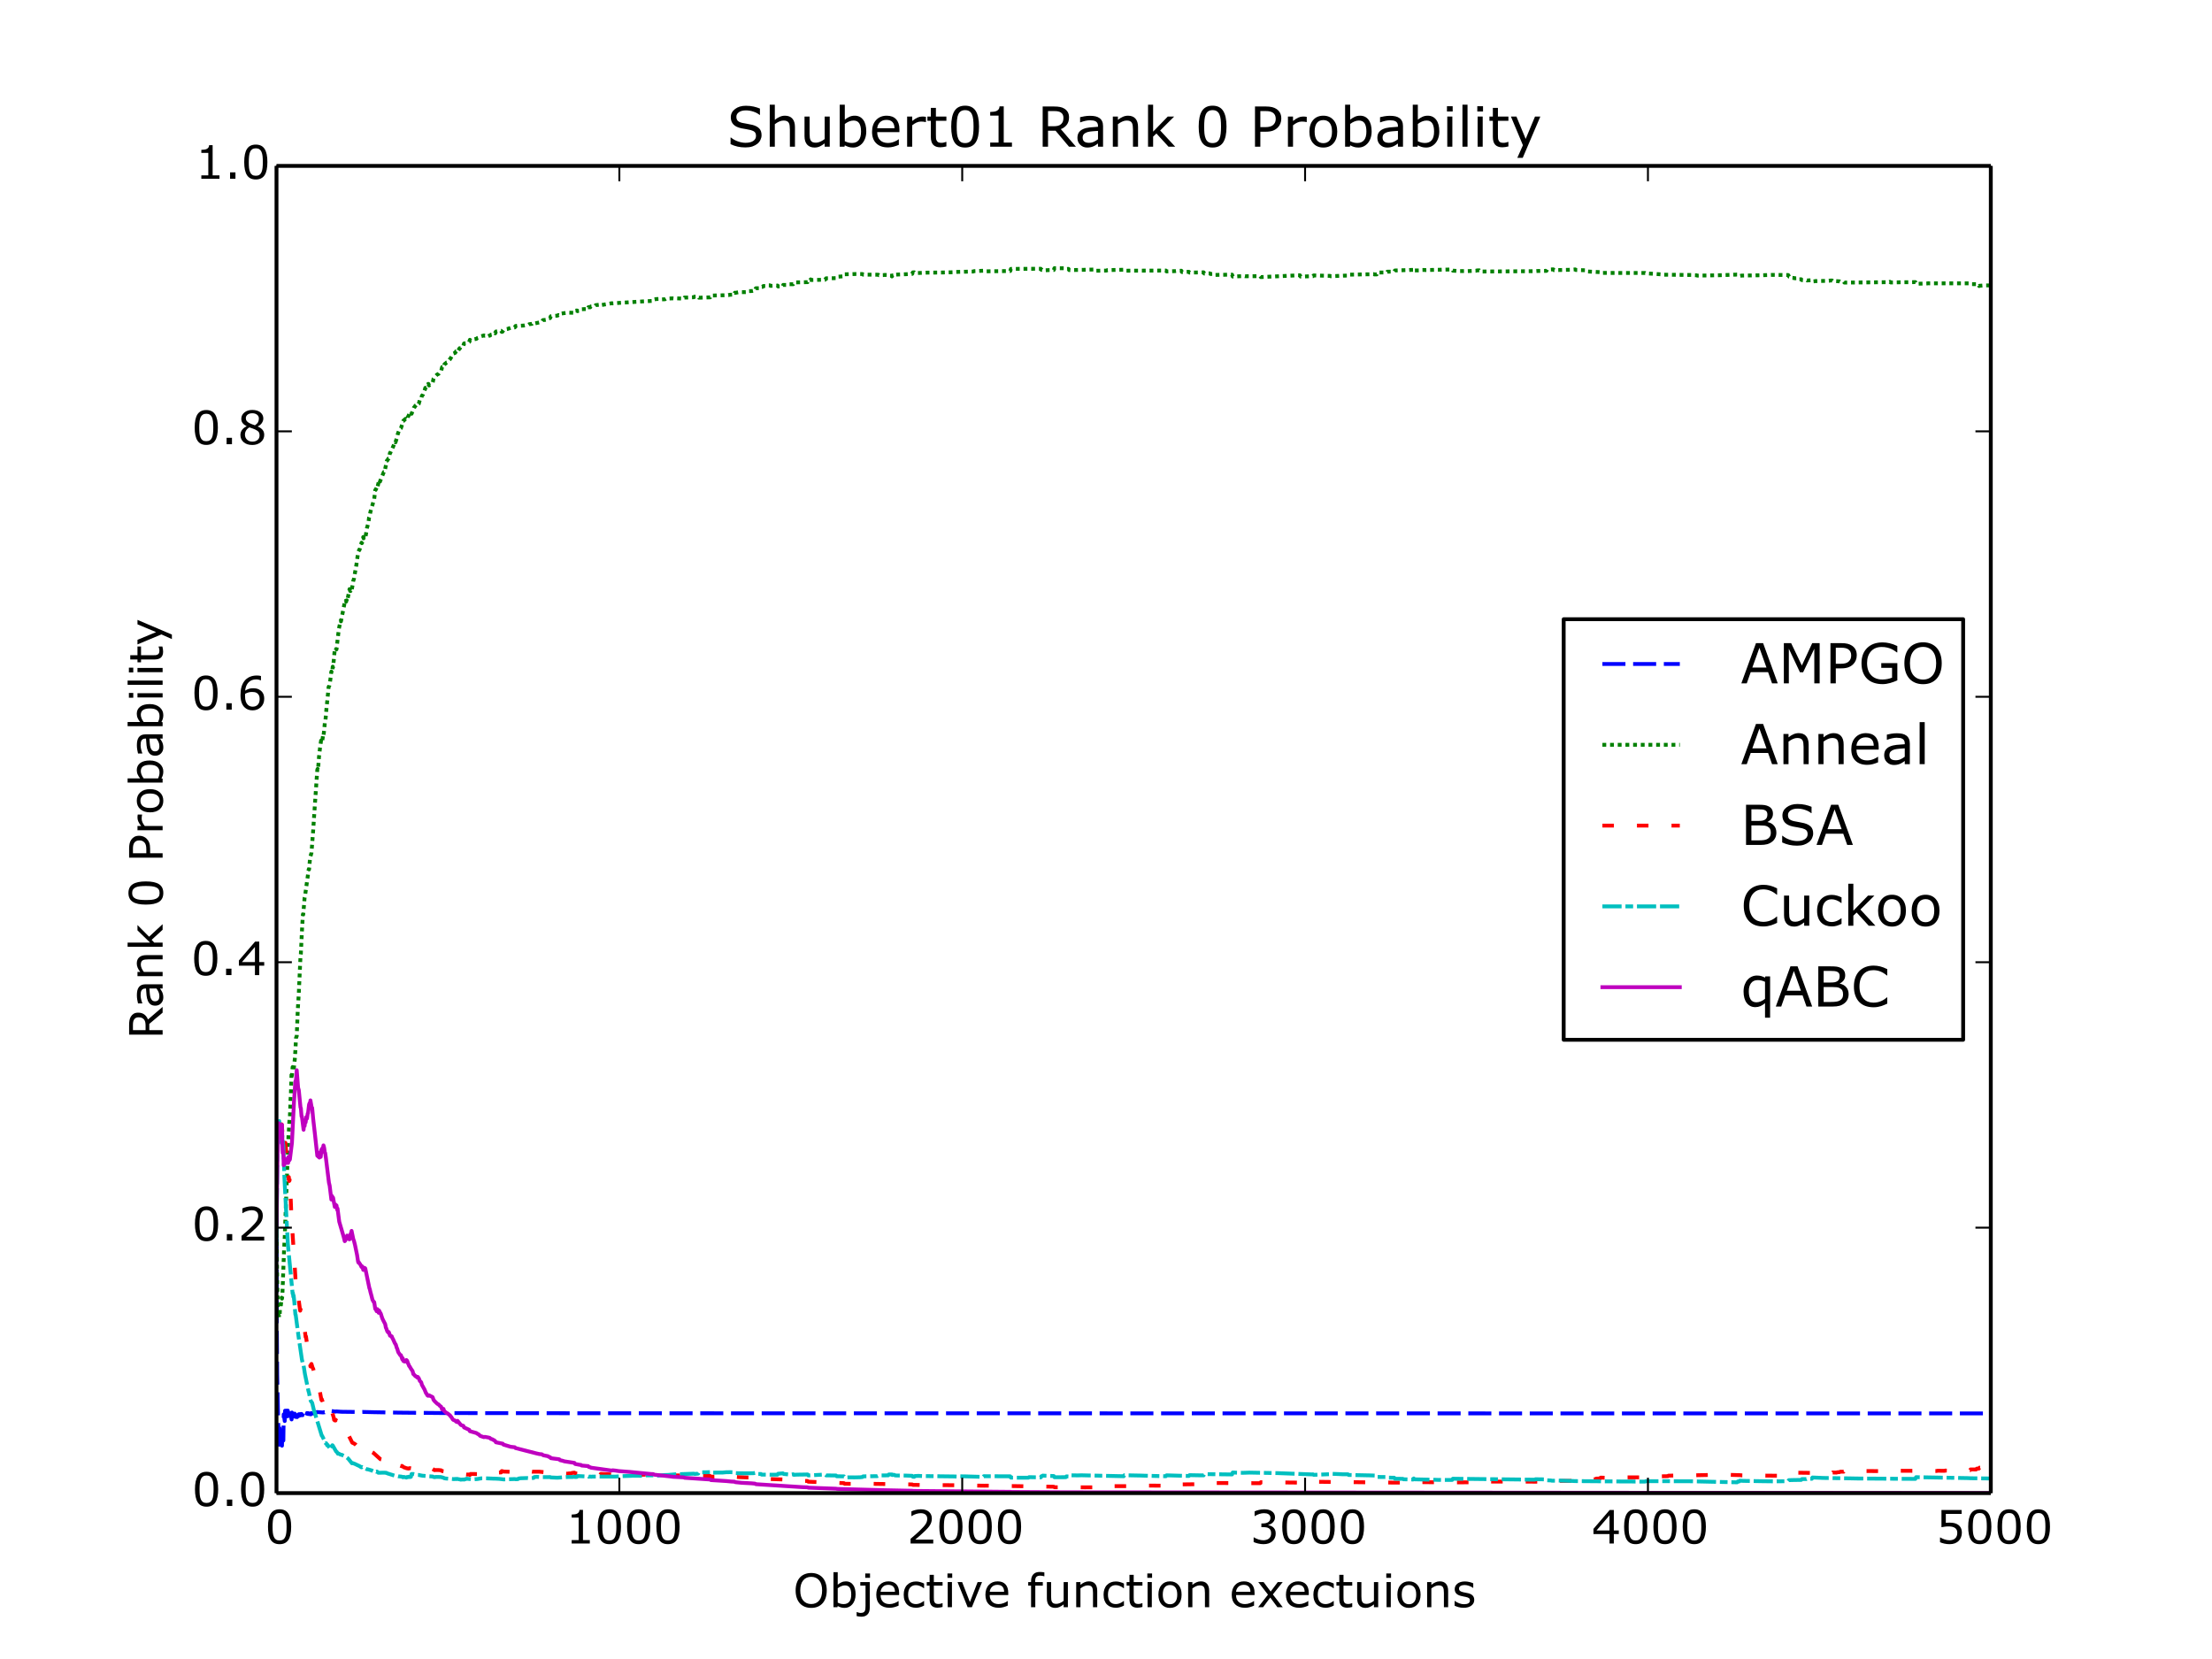 <?xml version="1.0" encoding="utf-8" standalone="no"?>
<!DOCTYPE svg PUBLIC "-//W3C//DTD SVG 1.1//EN"
  "http://www.w3.org/Graphics/SVG/1.1/DTD/svg11.dtd">
<!-- Created with matplotlib (http://matplotlib.org/) -->
<svg height="432pt" version="1.1" viewBox="0 0 576 432" width="576pt" xmlns="http://www.w3.org/2000/svg" xmlns:xlink="http://www.w3.org/1999/xlink">
 <defs>
  <style type="text/css">
*{stroke-linecap:butt;stroke-linejoin:round;}
  </style>
 </defs>
 <g id="figure_1">
  <g id="patch_1">
   <path d="
M0 432
L576 432
L576 0
L0 0
z
" style="fill:#ffffff;"/>
  </g>
  <g id="axes_1">
   <g id="patch_2">
    <path d="
M72 388.8
L518.4 388.8
L518.4 43.2
L72 43.2
z
" style="fill:#ffffff;"/>
   </g>
   <g id="line2d_1">
    <path clip-path="url(#p7ff5b81e1d)" d="
M72 314.559
L72.089 346.005
L72.179 357.97
L72.446 370.327
L72.714 376.218
L72.803 371.899
L73.071 376.284
L73.161 373.495
L73.428 376.458
L73.518 372.807
L73.607 373.579
L73.786 375.103
L73.875 368.295
L73.964 368.804
L74.143 370.036
L74.232 367.344
L74.321 367.882
L74.5 368.965
L74.589 367.317
L74.857 368.805
L74.946 367.32
L75.214 368.689
L75.303 367.538
L75.482 368.263
L75.571 368.896
L75.66 368
L75.928 369.624
L76.018 367.822
L76.107 368.225
L76.285 368.944
L76.375 367.832
L76.643 368.878
L76.732 368.1
L77 368.973
L77.089 368.462
L77.357 369.018
L77.446 368.478
L77.535 368.599
L77.714 368.76
L77.803 368.26
L77.892 368.375
L78.071 368.602
L78.16 368.217
L78.428 368.535
L78.517 368.186
L78.785 368.518
L78.875 367.87
L78.964 367.911
L79.142 368.168
L79.232 367.899
L79.499 368.244
L79.589 367.762
L79.678 367.864
L79.857 368.109
L79.946 367.947
L80.214 368.204
L80.303 367.987
L80.392 368.049
L80.571 368.241
L80.66 368.132
L80.928 368.292
L81.017 367.967
L81.107 367.995
L81.285 368.09
L81.464 367.986
L81.642 368.062
L81.821 367.876
L81.999 367.853
L82.178 367.798
L82.356 367.833
L82.535 367.693
L84.142 367.809
L84.321 367.733
L84.499 367.77
L84.678 367.668
L85.392 367.686
L85.66 367.472
L85.928 367.504
L86.106 367.408
L86.91 367.512
L87.356 367.592
L87.535 367.529
L88.874 367.624
L93.874 367.687
L94.409 367.667
L97.266 367.734
L103.962 367.85
L115.122 367.954
L155.566 368.006
L434.655 368.05
L518.311 368.054
L518.311 368.054" style="fill:none;stroke:#0000ff;stroke-dasharray:6,2;stroke-dashoffset:0.0;"/>
   </g>
   <g id="line2d_2">
    <path clip-path="url(#p7ff5b81e1d)" d="
M72 319.359
L72.179 333.373
L72.357 341.034
L72.446 343.092
L72.536 342.436
L72.625 342.614
L72.714 343.057
L72.803 342.7
L72.982 339.541
L73.071 340.515
L73.339 337.912
L73.428 338.158
L73.518 337.485
L73.964 325.606
L74.143 322.09
L74.5 312.345
L75.125 295.563
L75.214 294.504
L75.393 291.172
L75.482 291.002
L75.66 286.221
L75.75 284.807
L75.928 279.174
L76.018 280.058
L76.196 277.856
L76.285 278.487
L76.375 278.35
L76.464 278.686
L76.821 275.242
L77.089 270.247
L77.267 269.8
L77.535 263.056
L77.803 258.695
L78.25 248.999
L78.339 248.418
L78.607 242.755
L78.875 238.092
L78.964 238.13
L79.321 233.714
L79.41 233.422
L80.392 226.352
L80.482 226.396
L80.749 223.331
L81.107 222.078
L81.553 216.177
L81.91 210.79
L82.624 200.449
L82.714 200.22
L82.803 200.511
L83.071 197.037
L83.339 194.695
L83.606 192.846
L83.696 193.152
L83.785 192.835
L83.874 193.013
L83.963 192.586
L84.142 191.362
L84.231 191.651
L84.41 190.158
L84.588 188.172
L84.767 187.353
L85.035 184.224
L85.303 181.733
L85.571 178.879
L85.749 178.572
L85.928 177.698
L86.285 174.875
L86.463 175.24
L86.642 173.598
L86.731 173.752
L86.91 171.935
L87.178 169.041
L87.356 169.382
L87.535 169.012
L87.624 169.097
L87.981 165.943
L88.249 163.716
L88.695 161.625
L88.785 161.803
L89.856 156.391
L89.945 156.574
L90.035 156.425
L90.124 156.673
L90.302 156.329
L90.392 156.599
L91.017 153.402
L91.195 153.899
L91.284 153.899
L91.374 153.595
L91.552 153.844
L91.999 151.229
L92.177 150.69
L92.624 148.046
L92.713 147.682
L92.981 145.845
L93.249 143.804
L93.516 143.22
L93.606 143.204
L94.141 141.317
L94.231 141.441
L94.409 141.075
L94.588 139.835
L94.677 140.178
L94.766 139.97
L94.945 140.283
L95.124 140.149
L95.57 137.434
L95.927 136.164
L96.106 134.751
L96.284 134.316
L96.463 133.261
L97.445 129.928
L97.713 127.597
L97.802 127.588
L98.159 126.847
L98.248 127.106
L98.605 125.502
L98.695 126.021
L99.677 123.572
L99.945 122.918
L100.123 122.913
L100.748 119.938
L100.837 119.938
L101.105 119.448
L101.195 119.439
L101.284 119.265
L101.552 117.922
L101.641 117.907
L101.82 117.476
L101.998 117.422
L102.177 116.785
L102.891 115.021
L102.98 115.194
L103.427 113.779
L103.605 112.932
L104.052 111.743
L104.141 111.736
L104.319 111.557
L104.409 111.493
L105.034 109.55
L105.123 109.55
L105.301 109.306
L105.391 109.29
L105.569 109.078
L105.748 109.326
L106.016 109.269
L106.194 108.587
L106.373 108.312
L106.551 107.834
L106.641 107.843
L106.819 107.546
L106.998 107.21
L107.176 107.748
L107.533 106.796
L107.801 106.087
L107.98 105.977
L108.158 105.624
L108.248 105.6
L108.605 105.15
L108.694 105.161
L108.783 105.348
L109.051 105.146
L109.319 104.141
L109.408 104.105
L109.587 103.895
L109.676 103.896
L109.855 103.056
L110.123 102.781
L110.569 101.655
L110.748 100.989
L110.837 101.056
L111.105 100.335
L111.194 100.358
L111.462 99.993
L111.551 99.964
L111.73 100.376
L111.908 100.23
L112.622 99.73
L112.712 99.449
L112.89 98.58
L113.158 98.218
L113.783 97.56
L114.229 97.335
L114.497 96.958
L114.587 96.951
L114.854 96.671
L115.122 95.6
L115.301 95.589
L115.479 95.732
L115.658 94.999
L115.926 94.674
L116.015 94.675
L116.283 94.396
L116.372 94.377
L116.729 93.91
L116.908 93.844
L117.086 93.579
L117.176 93.543
L117.444 93.112
L117.979 92.081
L118.515 91.887
L118.783 91.456
L119.051 91.383
L119.14 91.649
L119.676 90.67
L119.765 90.711
L119.943 90.264
L120.479 90.02
L120.658 90.008
L120.836 89.432
L121.55 89.36
L122.175 89.063
L122.354 88.48
L122.532 88.705
L123.515 88.329
L124.05 88.238
L124.318 88.026
L124.675 87.91
L124.943 87.669
L126.014 87.346
L126.193 87.433
L126.818 87.36
L126.996 87.3
L127.086 87.532
L127.175 87.492
L127.621 87.364
L127.8 87.17
L128.246 87.091
L128.425 86.957
L128.604 86.971
L128.693 86.969
L128.871 86.72
L128.961 86.801
L129.139 86.324
L130.389 86.127
L130.478 86.126
L130.657 86.42
L130.836 86.388
L131.193 85.825
L131.996 85.689
L132.264 85.622
L133.157 85.289
L134.05 85.26
L134.228 84.901
L134.853 84.783
L135.032 84.859
L136.46 84.763
L137.621 84.546
L137.799 84.426
L138.424 84.341
L138.514 84.328
L138.692 84.095
L138.96 84.072
L139.139 84.24
L141.103 83.823
L141.371 83.356
L142.085 83.286
L142.71 83.152
L142.888 82.895
L143.245 82.827
L143.424 82.359
L143.781 82.308
L145.21 82.183
L145.388 82.038
L145.656 82.102
L145.835 81.691
L147.888 81.401
L149.584 81.463
L149.763 80.913
L150.209 80.848
L150.388 81.032
L150.656 80.941
L151.281 80.878
L151.459 80.518
L153.156 80.445
L153.245 79.981
L153.334 80.023
L153.691 80.023
L153.87 79.79
L154.673 79.689
L154.941 79.669
L155.12 79.46
L156.102 79.347
L156.28 79.332
L156.459 79.56
L156.548 79.547
L156.727 79.411
L158.423 79.119
L159.316 78.954
L159.494 79.002
L160.744 78.909
L161.191 78.875
L167.619 78.471
L169.315 78.385
L170.119 78.349
L170.297 77.984
L170.833 77.879
L171.994 77.822
L172.172 77.966
L173.154 77.924
L173.422 77.762
L175.118 77.697
L175.386 77.725
L175.743 77.673
L178.065 77.764
L178.243 77.479
L178.868 77.484
L180.654 77.402
L180.832 77.257
L181.814 77.23
L181.993 77.522
L184.939 77.43
L185.118 76.962
L189.671 76.853
L189.939 76.772
L191.278 76.69
L191.367 76.215
L191.457 76.268
L191.724 76.216
L192.171 76.111
L192.439 76.056
L194.046 76.076
L194.671 76.052
L194.849 75.804
L195.831 75.78
L196.099 75.718
L196.367 75.684
L196.635 75.687
L196.813 75.062
L198.153 75.051
L198.331 74.694
L198.599 74.691
L198.778 74.477
L199.938 74.462
L200.117 74.292
L200.474 74.296
L200.652 74.439
L202.349 74.373
L202.438 74.344
L202.617 74.595
L203.242 74.588
L203.867 74.576
L203.956 74.18
L204.045 74.202
L204.759 74.203
L204.938 74.005
L206.545 74.011
L206.724 73.641
L206.813 73.659
L206.991 73.543
L210.295 73.47
L210.473 72.941
L211.009 72.938
L211.098 72.751
L211.277 72.91
L212.437 72.89
L214.848 72.84
L215.116 72.471
L217.705 72.43
L217.884 72.07
L219.758 71.944
L219.937 71.428
L220.83 71.404
L222.972 71.352
L224.58 71.363
L224.758 71.52
L228.686 71.534
L228.865 71.667
L230.026 71.634
L230.383 71.59
L231.276 71.619
L231.454 71.824
L232.079 71.802
L232.168 71.804
L232.258 71.984
L232.347 71.72
L232.436 71.765
L232.883 71.752
L233.061 71.531
L233.597 71.496
L235.918 71.405
L237.525 71.324
L237.704 70.929
L238.061 70.91
L238.239 71.1
L238.864 71.097
L241.275 70.998
L241.721 70.985
L244.668 70.975
L248.328 70.887
L248.596 70.813
L253.417 70.711
L253.596 70.606
L256.006 70.5
L256.185 70.662
L257.435 70.64
L263.059 70.572
L263.238 70.021
L271.005 69.985
L271.184 70.274
L271.362 70.274
L271.541 70.422
L271.987 70.392
L273.059 70.333
L274.398 70.306
L274.576 69.832
L277.523 69.854
L277.701 70.062
L278.058 70.024
L278.237 70.022
L278.415 70.334
L283.236 70.239
L283.683 70.21
L284.933 70.184
L285.111 70.511
L288.147 70.454
L288.325 70.34
L292.611 70.239
L292.789 70.492
L303.592 70.449
L303.771 70.677
L306.003 70.595
L306.271 70.557
L307.074 70.521
L307.61 70.494
L307.788 70.842
L309.574 70.774
L309.753 70.986
L313.413 70.914
L313.592 71.229
L315.02 71.183
L315.199 71.347
L315.734 71.341
L315.913 71.597
L320.823 71.517
L321.002 72.013
L323.502 71.903
L324.037 71.89
L324.216 71.934
L328.144 71.907
L328.323 72.151
L337.429 71.722
L337.697 71.649
L338.501 71.684
L338.679 72.017
L341.893 71.916
L342.072 71.721
L346.357 71.839
L346.536 71.937
L348.589 71.837
L349.75 71.782
L351 71.769
L351.179 71.524
L356.803 71.419
L357.696 71.387
L357.875 71.46
L358.5 71.455
L358.678 70.966
L361.089 70.955
L361.267 70.741
L363.053 70.736
L363.231 70.433
L366.178 70.335
L366.892 70.32
L367.249 70.294
L367.963 70.274
L368.142 70.745
L368.32 70.429
L370.106 70.404
L370.284 70.306
L370.82 70.29
L371.177 70.323
L375.552 70.227
L378.141 70.168
L378.32 70.481
L379.391 70.546
L379.659 70.603
L381.444 70.578
L381.98 70.605
L384.301 70.506
L384.659 70.411
L385.194 70.391
L385.373 70.608
L385.551 70.708
L399.836 70.605
L400.283 70.566
L402.693 70.532
L402.872 70.193
L404.479 70.137
L404.657 70.348
L409.121 70.243
L410.193 70.15
L410.371 70.311
L412.782 70.372
L412.96 70.671
L416.621 70.866
L416.799 71.086
L417.424 71.068
L428.406 71.086
L428.584 71.182
L430.459 71.29
L432.691 71.452
L433.048 71.443
L433.227 71.53
L440.726 71.609
L440.994 71.656
L441.798 71.684
L441.976 71.774
L447.601 71.67
L450.815 71.565
L451.619 71.519
L451.976 71.532
L452.244 71.484
L452.333 71.484
L452.511 71.679
L452.868 71.665
L453.047 71.865
L453.493 71.763
L459.029 71.665
L459.564 71.644
L461.35 71.586
L465.636 71.614
L465.903 72.039
L466.082 72.063
L466.26 72.342
L467.153 72.387
L467.332 72.466
L468.046 72.448
L468.225 72.745
L469.028 72.724
L469.207 72.941
L470.367 72.946
L470.546 73.029
L471.796 72.959
L471.974 73.291
L472.689 73.221
L472.867 73.158
L473.046 73.197
L476.26 73.112
L476.528 73.055
L477.063 73.039
L477.242 73.216
L477.51 73.154
L479.028 73.265
L479.206 73.367
L480.099 73.355
L480.277 73.584
L491.884 73.481
L492.152 73.383
L492.33 73.556
L493.402 73.545
L493.848 73.52
L498.758 73.462
L498.937 73.898
L501.794 73.814
L502.062 73.769
L502.597 73.782
L512.954 73.784
L513.132 73.982
L514.561 73.996
L514.74 74.216
L515.275 74.223
L515.364 74.487
L515.454 74.414
L516.614 74.319
L517.596 74.317
L518.311 74.317
L518.311 74.317" style="fill:none;stroke:#008000;stroke-dasharray:1,1;stroke-dashoffset:0.0;"/>
   </g>
   <g id="line2d_3">
    <path clip-path="url(#p7ff5b81e1d)" d="
M72 321.915
L72.089 304.83
L72.179 297.826
L72.268 297.388
L72.357 294.889
L72.536 297.225
L72.714 294.551
L72.803 294.71
L72.893 294.917
L73.071 293.021
L73.25 294.269
L73.339 292.764
L73.518 294.541
L73.607 293.547
L73.696 293.792
L73.964 295.862
L74.053 295.605
L74.143 295.946
L74.232 297.956
L74.321 297.577
L74.678 301.472
L74.768 301.826
L75.125 307.05
L75.214 306.514
L75.303 307.531
L75.393 307.394
L75.482 306.55
L75.839 315.694
L76.196 321.448
L76.732 329.509
L77.178 336.79
L77.267 336.839
L77.357 337.242
L77.446 337.113
L77.714 338.024
L78.16 341.295
L78.339 341.056
L78.696 343.54
L78.875 343.762
L78.964 343.683
L79.053 344.054
L79.499 347.465
L79.589 348.191
L79.678 348
L79.946 349.969
L80.214 352.264
L80.482 353.504
L80.839 355.817
L81.017 355.264
L81.107 355.167
L81.374 356.075
L81.553 356.437
L81.731 357.06
L81.821 357.063
L82.356 358.76
L82.803 359.684
L83.696 364.528
L83.785 364.328
L84.678 366.928
L84.767 367.003
L84.946 366.654
L85.213 367.036
L85.481 367.661
L85.838 366.869
L86.017 367.002
L86.285 367.091
L86.91 369.142
L86.999 369.739
L87.088 369.593
L87.178 369.878
L87.267 369.764
L87.356 369.899
L87.445 369.729
L87.981 370.84
L88.07 370.622
L88.249 370.729
L88.427 370.762
L89.142 371.05
L89.231 371.056
L89.588 371.609
L89.767 371.58
L90.124 372.471
L91.731 375.668
L92.177 375.873
L92.534 376.106
L92.891 376.478
L93.159 376.828
L93.338 376.713
L93.516 376.862
L93.606 376.805
L94.052 377.365
L94.32 377.6
L94.856 378.13
L95.034 377.984
L95.124 377.889
L95.213 378.001
L95.302 377.824
L95.391 377.993
L95.481 377.933
L95.659 377.922
L95.838 377.967
L95.927 377.769
L96.195 378.043
L96.373 378.152
L96.552 378.233
L96.731 378.028
L96.998 378.18
L97.266 378.356
L99.052 379.967
L99.23 380.022
L99.945 380.202
L100.123 379.968
L100.659 380.566
L100.837 380.353
L101.284 380.553
L101.641 380.933
L101.82 381.08
L101.998 381.083
L102.355 381.322
L102.623 381.347
L102.891 381.347
L103.069 381.156
L103.337 381.258
L103.694 381.419
L104.319 381.682
L104.498 381.75
L104.587 381.802
L104.676 381.718
L105.212 382.11
L105.391 382.149
L105.837 382.318
L106.373 382.415
L106.641 382.307
L106.998 382.34
L108.158 382.561
L108.605 382.618
L108.783 382.541
L108.873 382.551
L109.051 382.358
L109.498 382.488
L109.765 382.545
L109.944 382.491
L110.39 382.572
L110.748 382.637
L110.926 382.589
L111.551 382.658
L111.73 382.386
L112.444 382.496
L112.622 382.49
L113.158 382.828
L113.337 382.789
L114.319 382.802
L114.587 382.837
L114.854 382.858
L115.122 383.059
L117.711 383.417
L117.89 383.514
L118.158 383.496
L119.051 383.64
L119.586 383.813
L119.765 383.766
L119.943 383.85
L121.461 383.972
L122.175 383.96
L122.354 384.085
L122.532 383.816
L126.996 383.879
L127.175 383.597
L127.443 383.523
L127.711 383.518
L128.425 383.493
L128.604 383.444
L128.871 383.477
L128.961 383.365
L129.139 383.471
L130.121 383.43
L130.478 383.422
L130.657 383.059
L130.925 383.111
L131.103 383.192
L133.96 383.291
L134.05 383.174
L134.228 383.262
L135.567 383.283
L135.746 383.088
L138.067 383.14
L138.603 383.221
L139.853 383.228
L140.478 383.23
L142.71 383.445
L142.888 383.52
L143.245 383.516
L143.424 383.632
L145.656 383.605
L145.835 383.707
L147.977 383.737
L148.156 383.673
L148.692 383.679
L148.87 383.569
L149.406 383.493
L149.584 383.479
L149.763 383.66
L151.013 383.704
L151.281 383.65
L151.459 383.748
L153.156 383.738
L153.334 383.838
L156.28 384.033
L156.459 383.804
L160.298 384.002
L161.28 384.059
L170.119 383.995
L170.297 384.093
L173.065 384.071
L173.601 384.131
L183.154 384.336
L184.939 384.351
L185.118 384.533
L186.903 384.476
L187.796 384.38
L189.671 384.477
L190.028 384.494
L191.278 384.467
L191.367 384.621
L191.457 384.564
L192.439 384.643
L196.635 384.794
L196.813 385.016
L198.956 385.175
L200.474 385.296
L200.652 385.144
L203.867 385.246
L204.045 385.379
L205.116 385.385
L206.813 385.517
L207.081 385.588
L208.688 385.626
L210.205 385.644
L210.295 385.657
L210.473 385.832
L219.758 386.207
L219.937 386.372
L222.526 386.396
L223.955 386.416
L226.544 386.441
L226.812 386.379
L237.525 386.541
L237.704 386.659
L239.043 386.675
L240.65 386.71
L243.775 386.707
L253.417 386.79
L253.863 386.837
L256.363 386.874
L257.077 386.857
L274.398 387.137
L274.576 387.274
L281.094 387.277
L282.344 387.303
L284.933 387.29
L285.111 386.985
L298.325 386.981
L298.593 386.973
L298.771 386.847
L307.61 386.892
L307.788 386.534
L315.556 386.432
L315.734 386.423
L315.913 386.165
L328.144 386.222
L328.323 385.966
L338.501 386.073
L338.679 385.734
L341.893 385.78
L342.161 385.841
L346.357 385.895
L349.929 385.924
L359.66 386.034
L362.874 386.064
L363.321 386.072
L367.963 386.033
L368.142 385.843
L368.32 385.928
L375.909 386.002
L376.713 386.016
L384.659 385.979
L385.194 385.996
L385.373 385.776
L388.498 385.805
L404.479 385.837
L404.657 385.641
L412.157 385.593
L412.335 385.489
L412.782 385.482
L412.96 385.179
L415.46 385.187
L415.639 385.032
L416.621 384.991
L416.799 384.769
L418.139 384.812
L420.906 384.772
L421.085 384.698
L430.37 384.695
L430.638 384.492
L432.423 384.428
L434.298 384.393
L434.477 384.257
L440.905 384.162
L448.762 384
L449.476 384.019
L453.047 384.125
L453.672 384.188
L465.814 384.304
L465.993 384.079
L466.082 384.08
L466.26 383.797
L468.046 383.762
L468.225 383.493
L477.063 383.613
L477.242 383.429
L477.688 383.456
L478.224 383.464
L478.403 383.381
L479.028 383.333
L479.206 383.226
L480.099 383.228
L480.277 382.997
L491.973 383.1
L492.152 383.146
L492.33 382.97
L504.294 383.038
L504.562 382.973
L506.347 383.005
L506.526 382.932
L507.419 382.964
L512.954 382.841
L513.132 382.638
L514.561 382.653
L514.74 382.428
L515.275 382.419
L515.454 382.177
L517.15 382.241
L518.311 382.236
L518.311 382.236" style="fill:none;stroke:#ff0000;stroke-dasharray:3,6;stroke-dashoffset:0.0;"/>
   </g>
   <g id="line2d_4">
    <path clip-path="url(#p7ff5b81e1d)" d="
M72 323.4
L72.268 295.388
L72.357 294.064
L72.446 295.091
L72.714 291.927
L72.803 292.857
L72.982 295.476
L73.071 294.133
L73.339 297.65
L73.428 296.995
L73.518 295.794
L73.786 298.433
L74.053 306.544
L74.946 323.857
L76.196 336.854
L76.285 336.709
L76.375 337.662
L76.464 337.358
L76.643 338.995
L76.91 342.269
L77 342.389
L77.714 347.841
L77.982 349.692
L78.25 351.487
L78.607 353.95
L78.785 354.76
L78.964 355.526
L79.053 355.574
L79.41 357.817
L80.303 362.138
L80.482 362.767
L80.749 364.223
L80.928 364.813
L81.285 365.293
L81.821 367.548
L81.91 367.666
L82.267 368.883
L82.446 369.478
L83.785 373.837
L83.874 373.873
L84.856 375.886
L84.946 375.819
L85.213 376.382
L85.303 376.244
L85.838 377.062
L85.928 376.642
L86.017 376.744
L86.195 376.874
L86.374 376.559
L86.463 376.659
L86.553 376.331
L86.642 376.413
L87.535 377.974
L87.713 378.078
L87.981 378.54
L88.16 378.491
L88.695 378.795
L88.963 378.817
L90.213 379.453
L90.659 379.806
L91.642 381.033
L91.82 380.981
L92.356 381.174
L93.338 381.647
L93.516 381.715
L94.052 382.065
L94.141 382.092
L94.231 381.994
L94.588 382.2
L94.766 382.182
L95.034 382.339
L95.302 382.473
L95.57 382.595
L95.838 382.618
L96.82 382.914
L97.445 383.197
L97.713 383.375
L97.891 383.187
L97.981 383.231
L98.159 383.177
L98.516 383.506
L100.212 383.478
L100.391 383.524
L100.57 383.507
L100.837 383.654
L102.891 384.299
L103.427 384.344
L103.784 384.432
L104.409 384.491
L104.587 384.519
L104.944 384.682
L105.123 384.575
L105.569 384.687
L105.837 384.758
L106.016 384.602
L106.194 384.655
L106.373 384.54
L106.73 384.624
L106.998 384.562
L107.176 383.822
L107.444 383.829
L107.623 383.827
L108.426 383.998
L108.783 384.061
L108.962 384.067
L109.944 384.265
L112.712 384.492
L112.89 384.602
L113.247 384.652
L113.515 384.582
L114.765 384.609
L115.479 384.797
L115.658 384.921
L116.104 385.002
L118.247 385.163
L118.515 385.106
L118.783 385.159
L118.961 385.09
L119.765 385.238
L119.943 385.295
L120.658 385.245
L120.836 385.281
L121.55 385.054
L122.89 385.202
L123.515 385.201
L124.318 385.137
L125.3 384.961
L125.747 384.959
L126.907 384.966
L128.514 385.034
L128.782 385.028
L129.943 385.088
L130.925 385.2
L131.103 385.233
L134.05 385.141
L134.317 385.195
L134.853 385.161
L135.032 385.007
L135.567 384.929
L137.264 384.877
L137.978 384.951
L138.424 384.907
L138.96 384.839
L139.139 384.611
L139.764 384.566
L140.924 384.636
L142.62 384.639
L143.245 384.621
L143.424 384.722
L145.12 384.796
L147.799 384.612
L149.138 384.6
L149.584 384.527
L149.763 384.618
L150.209 384.589
L150.388 384.355
L150.924 384.382
L152.798 384.47
L153.156 384.442
L153.334 384.547
L153.691 384.484
L153.959 384.542
L154.227 384.498
L156.37 384.496
L156.995 384.501
L160.209 384.5
L161.637 384.399
L164.316 384.309
L164.762 384.273
L166.994 384.296
L167.797 384.232
L168.333 384.167
L170.119 384.184
L170.297 384.311
L173.154 384.089
L173.958 384.067
L175.833 383.909
L180.654 383.743
L180.922 383.809
L181.725 383.748
L181.814 383.723
L181.993 383.401
L183.957 383.374
L184.939 383.334
L185.028 383.527
L185.118 383.467
L187.618 383.458
L188.153 383.455
L189.046 383.368
L190.117 383.349
L191.278 383.384
L191.457 383.588
L192.082 383.619
L194.76 383.644
L196.278 383.613
L196.635 383.547
L196.813 383.813
L197.796 383.822
L198.153 383.821
L198.331 383.986
L200.563 384.013
L202.438 384.013
L202.617 383.757
L203.867 383.656
L204.045 383.811
L205.474 383.957
L205.92 383.999
L206.545 383.898
L206.724 384.048
L207.17 384.007
L208.241 383.98
L209.67 383.963
L210.295 383.939
L210.473 384.197
L213.866 384.015
L214.759 383.972
L214.848 383.972
L215.116 384.186
L217.705 384.217
L217.884 384.417
L219.758 384.443
L219.937 384.721
L220.83 384.697
L222.615 384.709
L223.955 384.679
L224.58 384.613
L224.758 384.438
L228.419 384.384
L228.776 384.228
L229.401 384.203
L231.276 384.175
L231.454 383.953
L232.258 383.943
L232.347 384.098
L232.436 384.04
L232.883 384.05
L233.061 384.193
L233.686 384.228
L235.204 384.225
L235.918 384.239
L237.525 384.297
L237.704 384.535
L238.061 384.557
L238.239 384.357
L239.132 384.313
L240.114 384.36
L248.417 384.462
L249.221 384.494
L249.399 384.412
L251.453 384.444
L256.006 384.579
L256.185 384.4
L257.613 384.403
L260.113 384.417
L263.059 384.431
L263.238 384.778
L265.648 384.791
L267.791 384.788
L267.97 384.644
L271.005 384.71
L271.184 384.401
L271.362 384.398
L271.541 384.24
L272.255 384.285
L274.398 384.356
L274.576 384.667
L277.523 384.658
L277.701 384.444
L278.237 384.473
L278.415 384.158
L280.647 384.192
L281.629 384.161
L283.058 384.196
L292.611 384.405
L292.789 384.151
L295.379 384.201
L296.807 384.228
L298.593 384.285
L303.235 384.399
L303.592 384.403
L303.771 384.172
L305.199 384.212
L307.788 384.292
L309.574 384.339
L309.753 384.125
L312.431 384.176
L313.413 384.183
L313.592 383.853
L320.823 383.942
L321.002 383.432
L321.984 383.48
L323.68 383.52
L325.377 383.46
L332.787 383.601
L341.626 383.932
L341.893 383.914
L342.072 384.045
L346.357 383.868
L346.536 383.766
L348.857 383.858
L349.482 383.893
L351 383.905
L351.179 384.076
L356.535 384.184
L358.232 384.238
L358.5 384.241
L358.678 384.592
L361.089 384.619
L361.267 384.769
L363.053 384.796
L363.231 385.069
L365.285 385.079
L365.463 385.202
L367.963 385.265
L368.142 384.984
L368.32 385.211
L373.856 385.336
L374.302 385.353
L376.445 385.377
L378.141 385.368
L378.32 385.057
L399.658 385.306
L399.836 385.187
L402.157 385.221
L402.693 385.244
L402.872 385.465
L403.854 385.509
L404.122 385.575
L405.014 385.573
L405.282 385.52
L409.211 385.626
L410.014 385.671
L423.317 385.779
L424.745 385.774
L425.817 385.799
L428.406 385.807
L428.584 385.689
L439.744 385.712
L452.333 385.993
L452.511 385.777
L452.868 385.78
L453.047 385.565
L453.851 385.616
L458.85 385.706
L462.064 385.743
L465.1 385.705
L465.368 385.654
L465.636 385.656
L465.814 385.428
L466.885 385.398
L469.028 385.365
L469.207 385.149
L470.367 385.142
L470.546 385.049
L471.796 385.074
L471.974 384.735
L474.653 384.85
L475.456 384.866
L482.509 384.975
L483.313 384.996
L498.758 385.098
L498.937 384.652
L503.401 384.73
L512.597 384.897
L513.043 384.928
L518.311 384.995
L518.311 384.995" style="fill:none;stroke:#00bfbf;stroke-dasharray:5,1,2,1,5,1;stroke-dashoffset:0.0;"/>
   </g>
   <g id="line2d_5">
    <path clip-path="url(#p7ff5b81e1d)" d="
M72 319.167
L72.268 300.668
L72.357 299.396
L72.536 292.475
L72.714 292.646
L72.803 296.233
L72.893 293.707
L72.982 294.721
L73.071 294.447
L73.161 296
L73.428 292.896
L73.607 300.231
L73.696 299.645
L73.786 300.059
L73.875 303.421
L73.964 303.351
L74.143 301.896
L74.321 302.634
L74.5 301.763
L74.589 302.832
L74.768 302.159
L75.035 302.816
L75.125 301.24
L75.214 301.376
L75.303 302.201
L75.393 302.02
L75.482 301.927
L76.018 297.62
L76.553 286.859
L76.91 281.612
L77.089 281.159
L77.267 278.677
L77.625 283.246
L77.803 283.851
L78.25 288.388
L78.339 288.516
L78.517 290.671
L78.607 290.69
L79.053 294.187
L79.142 292.995
L79.232 293.179
L79.321 293.212
L79.499 291.695
L79.589 292.255
L79.767 290.863
L79.857 291.052
L79.946 291.256
L80.124 289.938
L80.214 289.837
L80.482 287.591
L80.66 287.166
L80.749 287.545
L80.839 286.54
L81.196 288.62
L81.285 288.482
L81.553 291.373
L81.999 295.261
L82.624 300.955
L82.714 300.677
L82.803 300.084
L82.892 301.202
L82.981 300.752
L83.16 301.429
L83.249 300.718
L83.517 301.245
L83.696 299.344
L83.785 299.508
L83.963 298.972
L84.053 299.222
L84.231 298.258
L84.321 298.539
L84.41 298.901
L84.588 300.186
L84.678 300.253
L84.856 301.465
L85.66 308.006
L85.838 308.716
L86.285 312.358
L86.463 311.439
L86.642 312.485
L86.731 311.865
L86.91 312.853
L87.178 314.282
L87.267 314.111
L87.356 313.663
L87.445 314.042
L87.535 313.984
L87.624 313.886
L87.803 315.032
L87.892 314.692
L88.338 318.127
L89.499 322.091
L89.767 323.197
L89.856 323.133
L90.035 322.66
L90.213 322.011
L90.302 322.131
L90.392 321.738
L90.749 322.632
L90.927 322.665
L91.017 322.72
L91.284 321.326
L91.374 321.31
L91.552 320.517
L91.999 322.687
L92.177 323.136
L92.445 324.203
L92.981 326.798
L93.249 328.558
L93.338 328.785
L93.427 328.675
L93.695 329.139
L93.784 329.183
L94.141 329.909
L94.231 329.706
L94.32 329.778
L94.409 329.895
L94.588 330.681
L94.677 330.313
L94.766 330.385
L94.945 330.156
L95.124 330.308
L96.195 335.477
L96.284 335.648
L96.463 336.439
L96.731 337.421
L96.998 338.492
L97.177 338.771
L97.356 339.128
L97.445 339.084
L97.713 340.844
L97.891 341.042
L97.981 341.091
L98.07 341.433
L98.159 341.39
L98.248 340.889
L98.605 341.85
L98.695 341.239
L99.052 341.933
L99.141 342.029
L99.409 342.886
L99.588 343.391
L99.766 343.767
L100.302 344.797
L100.48 345.745
L100.57 345.857
L100.837 346.645
L101.105 346.997
L101.195 346.835
L101.284 346.955
L101.552 347.809
L101.641 347.751
L101.82 347.96
L101.998 347.968
L102.177 348.432
L102.355 348.734
L102.802 349.738
L103.069 350.147
L103.337 351.049
L103.427 351.151
L103.694 352.082
L104.141 352.751
L104.23 352.9
L104.319 352.837
L104.409 352.895
L104.766 354.001
L104.855 353.667
L105.034 354.398
L105.123 354.342
L105.301 354.542
L105.391 354.464
L105.569 354.556
L105.748 354.185
L105.837 354.157
L106.016 354.341
L106.284 355.101
L106.373 355.245
L106.551 355.717
L106.641 355.768
L106.998 356.394
L107.444 357.043
L107.623 357.809
L107.712 357.79
L107.891 358.068
L107.98 358.122
L108.158 358.351
L108.248 358.329
L108.694 358.731
L108.783 358.54
L109.051 358.889
L109.319 359.589
L109.676 359.924
L109.855 360.59
L110.569 361.871
L110.926 362.758
L111.015 362.807
L111.283 363.342
L111.462 363.463
L111.64 363.434
L111.73 363.326
L111.997 363.48
L112.622 363.781
L112.712 363.956
L112.89 364.512
L113.247 364.933
L113.872 365.534
L114.229 365.733
L114.497 366.05
L114.676 366.178
L114.854 366.297
L115.122 367.017
L115.301 367.017
L115.479 366.864
L115.658 367.424
L115.926 367.668
L116.104 367.804
L116.64 368.116
L117.086 368.5
L117.176 368.535
L117.354 368.851
L117.444 368.887
L117.979 369.703
L118.515 369.918
L118.783 370.194
L119.051 370.312
L119.14 369.986
L120.033 371.077
L120.658 371.287
L120.836 371.702
L122.175 372.317
L122.354 372.679
L124.05 373.159
L124.318 373.351
L124.675 373.533
L125.032 373.899
L125.836 374.176
L126.014 374.233
L126.193 374.151
L126.996 374.289
L127.443 374.392
L127.532 374.417
L127.8 374.677
L128.246 374.799
L128.425 374.949
L128.693 375.036
L128.871 375.215
L128.961 375.27
L129.139 375.573
L130.925 375.937
L131.103 376.178
L131.46 376.285
L132.978 376.74
L133.871 376.842
L134.05 376.854
L134.228 377.069
L139.674 378.463
L140.478 378.641
L141.103 378.693
L141.46 378.948
L141.906 379.036
L142.71 379.195
L142.888 379.348
L143.245 379.45
L143.424 379.699
L143.96 379.779
L145.299 379.946
L145.656 380.013
L145.835 380.222
L146.46 380.366
L146.995 380.536
L149.049 380.848
L149.584 380.937
L149.763 381.212
L150.924 381.428
L151.281 381.466
L151.459 381.622
L153.156 381.773
L153.334 381.988
L153.691 382.071
L153.87 382.178
L159.316 382.937
L159.494 382.853
L160.298 382.939
L161.101 383.066
L164.048 383.29
L169.494 383.828
L170.119 383.854
L170.297 383.994
L174.583 384.465
L175.297 384.559
L178.065 384.704
L178.243 384.811
L184.939 385.26
L185.118 385.412
L189.135 385.664
L190.385 385.784
L191.278 385.83
L191.457 385.951
L193.153 386.119
L195.653 386.251
L196.635 386.339
L196.813 386.476
L208.956 387.249
L210.295 387.294
L210.473 387.39
L217.705 387.656
L217.973 387.707
L229.758 388.031
L237.525 388.193
L237.882 388.234
L263.059 388.469
L263.416 388.505
L277.969 388.59
L518.311 388.798
L518.311 388.798" style="fill:none;stroke:#bf00bf;stroke-linecap:square;"/>
   </g>
   <g id="matplotlib.axis_1">
    <g id="xtick_1">
     <g id="line2d_6">
      <defs>
       <path d="
M0 0
L0 -4" id="mc7db9fdffb" style="stroke:#000000;stroke-width:0.5;"/>
      </defs>
      <g>
       <use style="stroke:#000000;stroke-width:0.5;" x="72.0" xlink:href="#mc7db9fdffb" y="388.8"/>
      </g>
     </g>
     <g id="line2d_7">
      <defs>
       <path d="
M0 0
L0 4" id="m5a7d422ac3" style="stroke:#000000;stroke-width:0.5;"/>
      </defs>
      <g>
       <use style="stroke:#000000;stroke-width:0.5;" x="72.0" xlink:href="#m5a7d422ac3" y="43.2"/>
      </g>
     </g>
     <g id="text_1">
      <!-- 0 -->
      <defs>
       <path d="
M56.984 36.375
Q56.984 16.797 50.859 7.641
Q44.734 -1.516 31.844 -1.516
Q18.75 -1.516 12.719 7.766
Q6.688 17.047 6.688 36.281
Q6.688 55.672 12.781 64.922
Q18.891 74.172 31.844 74.172
Q44.922 74.172 50.953 64.766
Q56.984 55.375 56.984 36.375
M44.141 14.203
Q45.844 18.172 46.453 23.516
Q47.078 28.859 47.078 36.375
Q47.078 43.797 46.453 49.266
Q45.844 54.734 44.094 58.547
Q42.391 62.312 39.422 64.203
Q36.469 66.109 31.844 66.109
Q27.25 66.109 24.234 64.203
Q21.234 62.312 19.484 58.453
Q17.828 54.828 17.219 49.016
Q16.609 43.219 16.609 36.281
Q16.609 28.656 17.141 23.531
Q17.672 18.406 19.438 14.359
Q21.047 10.547 24 8.547
Q26.953 6.547 31.844 6.547
Q36.422 6.547 39.453 8.453
Q42.484 10.359 44.141 14.203" id="Verdana-30"/>
      </defs>
      <g transform="translate(68.982 401.918)scale(0.12 -0.12)">
       <use xlink:href="#Verdana-30"/>
      </g>
     </g>
    </g>
    <g id="xtick_2">
     <g id="line2d_8">
      <g>
       <use style="stroke:#000000;stroke-width:0.5;" x="161.28" xlink:href="#mc7db9fdffb" y="388.8"/>
      </g>
     </g>
     <g id="line2d_9">
      <g>
       <use style="stroke:#000000;stroke-width:0.5;" x="161.28" xlink:href="#m5a7d422ac3" y="43.2"/>
      </g>
     </g>
     <g id="text_2">
      <!-- 1000 -->
      <defs>
       <path d="
M52.938 0
L13.578 0
L13.578 7.422
L28.719 7.422
L28.719 56.156
L13.578 56.156
L13.578 62.797
Q16.656 62.797 20.172 63.297
Q23.688 63.812 25.484 64.797
Q27.734 66.016 29.031 67.891
Q30.328 69.781 30.516 72.953
L38.094 72.953
L38.094 7.422
L52.938 7.422
z
" id="Verdana-31"/>
      </defs>
      <g transform="translate(147.232 401.918)scale(0.12 -0.12)">
       <use xlink:href="#Verdana-31"/>
       <use x="63.574" xlink:href="#Verdana-30"/>
       <use x="127.148" xlink:href="#Verdana-30"/>
       <use x="190.723" xlink:href="#Verdana-30"/>
      </g>
     </g>
    </g>
    <g id="xtick_3">
     <g id="line2d_10">
      <g>
       <use style="stroke:#000000;stroke-width:0.5;" x="250.56" xlink:href="#mc7db9fdffb" y="388.8"/>
      </g>
     </g>
     <g id="line2d_11">
      <g>
       <use style="stroke:#000000;stroke-width:0.5;" x="250.56" xlink:href="#m5a7d422ac3" y="43.2"/>
      </g>
     </g>
     <g id="text_3">
      <!-- 2000 -->
      <defs>
       <path d="
M57.078 0
L7.859 0
L7.859 10.203
Q12.984 14.594 18.141 18.984
Q23.297 23.391 27.734 27.734
Q37.109 36.812 40.578 42.156
Q44.047 47.516 44.047 53.719
Q44.047 59.375 40.312 62.562
Q36.578 65.766 29.891 65.766
Q25.438 65.766 20.266 64.203
Q15.094 62.641 10.156 59.422
L9.672 59.422
L9.672 69.672
Q13.141 71.391 18.922 72.797
Q24.703 74.219 30.125 74.219
Q41.312 74.219 47.656 68.812
Q54 63.422 54 54.203
Q54 50.047 52.953 46.453
Q51.906 42.875 49.859 39.656
Q47.953 36.625 45.391 33.688
Q42.828 30.766 39.156 27.203
Q33.938 22.078 28.359 17.266
Q22.797 12.453 17.969 8.344
L57.078 8.344
z
" id="Verdana-32"/>
      </defs>
      <g transform="translate(236.168 401.918)scale(0.12 -0.12)">
       <use xlink:href="#Verdana-32"/>
       <use x="63.574" xlink:href="#Verdana-30"/>
       <use x="127.148" xlink:href="#Verdana-30"/>
       <use x="190.723" xlink:href="#Verdana-30"/>
      </g>
     </g>
    </g>
    <g id="xtick_4">
     <g id="line2d_12">
      <g>
       <use style="stroke:#000000;stroke-width:0.5;" x="339.84" xlink:href="#mc7db9fdffb" y="388.8"/>
      </g>
     </g>
     <g id="line2d_13">
      <g>
       <use style="stroke:#000000;stroke-width:0.5;" x="339.84" xlink:href="#m5a7d422ac3" y="43.2"/>
      </g>
     </g>
     <g id="text_4">
      <!-- 3000 -->
      <defs>
       <path d="
M50.688 35.016
Q53.031 32.906 54.547 29.734
Q56.062 26.562 56.062 21.531
Q56.062 16.547 54.25 12.391
Q52.438 8.25 49.172 5.172
Q45.516 1.766 40.547 0.125
Q35.594 -1.516 29.688 -1.516
Q23.641 -1.516 17.781 -0.062
Q11.922 1.375 8.156 3.078
L8.156 13.281
L8.891 13.281
Q13.031 10.547 18.641 8.734
Q24.266 6.938 29.5 6.938
Q32.562 6.938 36.031 7.953
Q39.5 8.984 41.656 10.984
Q43.891 13.141 44.984 15.719
Q46.094 18.312 46.094 22.266
Q46.094 26.172 44.844 28.734
Q43.609 31.297 41.406 32.766
Q39.203 34.281 36.078 34.844
Q32.953 35.406 29.344 35.406
L24.953 35.406
L24.953 43.5
L28.375 43.5
Q35.797 43.5 40.203 46.594
Q44.625 49.703 44.625 55.672
Q44.625 58.297 43.5 60.266
Q42.391 62.25 40.375 63.531
Q38.281 64.797 35.891 65.281
Q33.5 65.766 30.469 65.766
Q25.828 65.766 20.594 64.109
Q15.375 62.453 10.75 59.422
L10.25 59.422
L10.25 69.625
Q13.719 71.344 19.5 72.781
Q25.297 74.219 30.719 74.219
Q36.031 74.219 40.078 73.234
Q44.141 72.266 47.406 70.125
Q50.922 67.781 52.734 64.453
Q54.547 61.141 54.547 56.688
Q54.547 50.641 50.266 46.125
Q46 41.609 40.188 40.438
L40.188 39.75
Q42.531 39.359 45.547 38.109
Q48.578 36.859 50.688 35.016" id="Verdana-33"/>
      </defs>
      <g transform="translate(325.466 401.918)scale(0.12 -0.12)">
       <use xlink:href="#Verdana-33"/>
       <use x="63.574" xlink:href="#Verdana-30"/>
       <use x="127.148" xlink:href="#Verdana-30"/>
       <use x="190.723" xlink:href="#Verdana-30"/>
      </g>
     </g>
    </g>
    <g id="xtick_5">
     <g id="line2d_14">
      <g>
       <use style="stroke:#000000;stroke-width:0.5;" x="429.12" xlink:href="#mc7db9fdffb" y="388.8"/>
      </g>
     </g>
     <g id="line2d_15">
      <g>
       <use style="stroke:#000000;stroke-width:0.5;" x="429.12" xlink:href="#m5a7d422ac3" y="43.2"/>
      </g>
     </g>
     <g id="text_5">
      <!-- 4000 -->
      <defs>
       <path d="
M58.734 20.453
L47.953 20.453
L47.953 0
L38.578 0
L38.578 20.453
L3.766 20.453
L3.766 31.688
L38.969 72.703
L47.953 72.703
L47.953 28.266
L58.734 28.266
z

M38.578 28.266
L38.578 61.078
L10.406 28.266
z
" id="Verdana-34"/>
      </defs>
      <g transform="translate(414.483 401.918)scale(0.12 -0.12)">
       <use xlink:href="#Verdana-34"/>
       <use x="63.574" xlink:href="#Verdana-30"/>
       <use x="127.148" xlink:href="#Verdana-30"/>
       <use x="190.723" xlink:href="#Verdana-30"/>
      </g>
     </g>
    </g>
    <g id="xtick_6">
     <g id="line2d_16">
      <g>
       <use style="stroke:#000000;stroke-width:0.5;" x="518.4" xlink:href="#mc7db9fdffb" y="388.8"/>
      </g>
     </g>
     <g id="line2d_17">
      <g>
       <use style="stroke:#000000;stroke-width:0.5;" x="518.4" xlink:href="#m5a7d422ac3" y="43.2"/>
      </g>
     </g>
     <g id="text_6">
      <!-- 5000 -->
      <defs>
       <path d="
M56.5 23.094
Q56.5 18.016 54.641 13.375
Q52.781 8.734 49.562 5.562
Q46.047 2.156 41.188 0.312
Q36.328 -1.516 29.938 -1.516
Q23.969 -1.516 18.453 -0.266
Q12.938 0.984 9.125 2.734
L9.125 13.031
L9.812 13.031
Q13.812 10.5 19.188 8.719
Q24.562 6.938 29.734 6.938
Q33.203 6.938 36.453 7.906
Q39.703 8.891 42.234 11.328
Q44.391 13.422 45.484 16.344
Q46.578 19.281 46.578 23.141
Q46.578 26.906 45.281 29.484
Q44 32.078 41.703 33.641
Q39.156 35.5 35.516 36.25
Q31.891 37.016 27.391 37.016
Q23.094 37.016 19.109 36.422
Q15.141 35.844 12.25 35.25
L12.25 72.703
L56 72.703
L56 64.156
L21.688 64.156
L21.688 44.828
Q23.781 45.016 25.969 45.109
Q28.172 45.219 29.781 45.219
Q35.688 45.219 40.125 44.219
Q44.578 43.219 48.297 40.672
Q52.203 37.984 54.344 33.734
Q56.5 29.5 56.5 23.094" id="Verdana-35"/>
      </defs>
      <g transform="translate(504.084 401.918)scale(0.12 -0.12)">
       <use xlink:href="#Verdana-35"/>
       <use x="63.574" xlink:href="#Verdana-30"/>
       <use x="127.148" xlink:href="#Verdana-30"/>
       <use x="190.723" xlink:href="#Verdana-30"/>
      </g>
     </g>
    </g>
    <g id="text_7">
     <!-- Objective function exectuions -->
     <defs>
      <path d="
M63.969 64.359
Q68.406 59.469 70.766 52.391
Q73.141 45.312 73.141 36.328
Q73.141 27.344 70.719 20.234
Q68.312 13.141 63.969 8.406
Q59.469 3.469 53.344 0.969
Q47.219 -1.516 39.359 -1.516
Q31.688 -1.516 25.406 1.016
Q19.141 3.562 14.75 8.406
Q10.359 13.234 7.984 20.266
Q5.609 27.297 5.609 36.328
Q5.609 45.219 7.953 52.266
Q10.297 59.328 14.797 64.359
Q19.094 69.141 25.469 71.672
Q31.844 74.219 39.359 74.219
Q47.172 74.219 53.391 71.656
Q59.625 69.094 63.969 64.359
M63.094 36.328
Q63.094 50.484 56.734 58.172
Q50.391 65.875 39.406 65.875
Q28.328 65.875 22 58.172
Q15.672 50.484 15.672 36.328
Q15.672 22.016 22.109 14.422
Q28.562 6.844 39.406 6.844
Q50.25 6.844 56.672 14.422
Q63.094 22.016 63.094 36.328" id="Verdana-4f"/>
      <path d="
M38.375 67.094
L37.891 67.094
Q36.375 67.531 33.938 67.984
Q31.5 68.453 29.641 68.453
Q23.734 68.453 21.062 65.844
Q18.406 63.234 18.406 56.391
L18.406 54.547
L34.969 54.547
L34.969 46.828
L18.703 46.828
L18.703 0
L9.516 0
L9.516 46.828
L3.328 46.828
L3.328 54.547
L9.516 54.547
L9.516 56.344
Q9.516 66.062 14.344 71.266
Q19.188 76.469 28.328 76.469
Q31.391 76.469 33.859 76.172
Q36.328 75.875 38.375 75.484
z
" id="Verdana-66"/>
      <path d="
M57.031 27.688
Q57.031 20.844 55.094 15.375
Q53.172 9.906 49.906 6.203
Q46.438 2.344 42.281 0.406
Q38.141 -1.516 33.156 -1.516
Q28.516 -1.516 25.047 -0.406
Q21.578 0.688 18.219 2.547
L17.625 0
L9.031 0
L9.031 75.984
L18.219 75.984
L18.219 48.828
Q22.078 52 26.422 54.031
Q30.766 56.062 36.188 56.062
Q45.844 56.062 51.438 48.641
Q57.031 41.219 57.031 27.688
M47.562 27.438
Q47.562 37.203 44.328 42.25
Q41.109 47.312 33.938 47.312
Q29.938 47.312 25.828 45.578
Q21.734 43.844 18.219 41.109
L18.219 9.859
Q22.125 8.109 24.922 7.422
Q27.734 6.734 31.297 6.734
Q38.922 6.734 43.234 11.734
Q47.562 16.75 47.562 27.438" id="Verdana-62"/>
      <path id="Verdana-20"/>
      <path d="
M18.891 63.672
L8.547 63.672
L8.547 73.188
L18.891 73.188
z

M18.312 0
L9.125 0
L9.125 54.547
L18.312 54.547
z
" id="Verdana-69"/>
      <path d="
M26.031 63.672
L15.672 63.672
L15.672 73.188
L26.031 73.188
z

M25.438 -1.312
Q25.438 -10.891 20.547 -15.766
Q15.672 -20.656 7.469 -20.656
Q5.516 -20.656 2.312 -20.266
Q-0.875 -19.875 -3.031 -19.281
L-3.031 -10.547
L-2.547 -10.547
Q-1.172 -11.078 1.141 -11.766
Q3.469 -12.453 5.672 -12.453
Q9.188 -12.453 11.328 -11.469
Q13.484 -10.5 14.547 -8.547
Q15.625 -6.594 15.938 -3.828
Q16.266 -1.078 16.266 2.875
L16.266 46.828
L4.891 46.828
L4.891 54.547
L25.438 54.547
z
" id="Verdana-6a"/>
      <path d="
M48 15.719
Q48 8.25 41.812 3.469
Q35.641 -1.312 24.953 -1.312
Q18.891 -1.312 13.844 0.125
Q8.797 1.562 5.375 3.266
L5.375 13.578
L5.859 13.578
Q10.203 10.297 15.516 8.375
Q20.844 6.453 25.734 6.453
Q31.781 6.453 35.203 8.406
Q38.625 10.359 38.625 14.547
Q38.625 17.781 36.766 19.438
Q34.906 21.094 29.641 22.266
Q27.688 22.703 24.531 23.281
Q21.391 23.875 18.797 24.562
Q11.625 26.469 8.609 30.156
Q5.609 33.844 5.609 39.203
Q5.609 42.578 7 45.547
Q8.406 48.531 11.234 50.875
Q13.969 53.172 18.188 54.516
Q22.406 55.859 27.641 55.859
Q32.516 55.859 37.516 54.656
Q42.531 53.469 45.844 51.766
L45.844 41.938
L45.359 41.938
Q41.844 44.531 36.812 46.312
Q31.781 48.094 26.953 48.094
Q21.922 48.094 18.453 46.156
Q14.984 44.234 14.984 40.438
Q14.984 37.062 17.094 35.359
Q19.141 33.641 23.734 32.562
Q26.266 31.984 29.406 31.391
Q32.562 30.812 34.672 30.328
Q41.062 28.859 44.531 25.297
Q48 21.688 48 15.719" id="Verdana-73"/>
      <path d="
M55.516 27.25
Q55.516 13.922 48.672 6.203
Q41.844 -1.516 30.375 -1.516
Q18.797 -1.516 11.984 6.203
Q5.172 13.922 5.172 27.25
Q5.172 40.578 11.984 48.312
Q18.797 56.062 30.375 56.062
Q41.844 56.062 48.672 48.312
Q55.516 40.578 55.516 27.25
M46.047 27.25
Q46.047 37.844 41.891 42.984
Q37.75 48.141 30.375 48.141
Q22.906 48.141 18.781 42.984
Q14.656 37.844 14.656 27.25
Q14.656 17 18.797 11.688
Q22.953 6.391 30.375 6.391
Q37.703 6.391 41.875 11.641
Q46.047 16.891 46.047 27.25" id="Verdana-6f"/>
      <path d="
M54.688 26.312
L14.5 26.312
Q14.5 21.297 16.016 17.547
Q17.531 13.812 20.172 11.422
Q22.703 9.078 26.188 7.906
Q29.688 6.734 33.891 6.734
Q39.453 6.734 45.094 8.953
Q50.734 11.188 53.125 13.328
L53.609 13.328
L53.609 3.328
Q48.969 1.375 44.141 0.047
Q39.312 -1.266 33.984 -1.266
Q20.406 -1.266 12.781 6.078
Q5.172 13.422 5.172 26.953
Q5.172 40.328 12.469 48.188
Q19.781 56.062 31.688 56.062
Q42.719 56.062 48.703 49.609
Q54.688 43.172 54.688 31.297
z

M45.75 33.344
Q45.703 40.578 42.109 44.531
Q38.531 48.484 31.203 48.484
Q23.828 48.484 19.453 44.141
Q15.094 39.797 14.5 33.344
z
" id="Verdana-65"/>
      <path d="
M54.25 0
L45.062 0
L45.062 6.062
Q40.438 2.391 36.188 0.438
Q31.938 -1.516 26.812 -1.516
Q18.219 -1.516 13.422 3.734
Q8.641 8.984 8.641 19.141
L8.641 54.547
L17.828 54.547
L17.828 23.484
Q17.828 19.344 18.219 16.375
Q18.609 13.422 19.875 11.328
Q21.188 9.188 23.281 8.203
Q25.391 7.234 29.391 7.234
Q32.953 7.234 37.172 9.078
Q41.406 10.938 45.062 13.812
L45.062 54.547
L54.25 54.547
z
" id="Verdana-75"/>
      <path d="
M49.359 3.422
Q44.781 1.219 40.656 0
Q36.531 -1.219 31.891 -1.219
Q25.984 -1.219 21.047 0.516
Q16.109 2.25 12.594 5.766
Q9.031 9.281 7.078 14.641
Q5.125 20.016 5.125 27.203
Q5.125 40.578 12.469 48.188
Q19.828 55.812 31.891 55.812
Q36.578 55.812 41.094 54.484
Q45.609 53.172 49.359 51.266
L49.359 41.062
L48.875 41.062
Q44.672 44.344 40.203 46.094
Q35.75 47.859 31.5 47.859
Q23.688 47.859 19.172 42.609
Q14.656 37.359 14.656 27.203
Q14.656 17.328 19.062 12.031
Q23.484 6.734 31.5 6.734
Q34.281 6.734 37.156 7.469
Q40.047 8.203 42.328 9.375
Q44.344 10.406 46.094 11.547
Q47.859 12.703 48.875 13.531
L49.359 13.531
z
" id="Verdana-63"/>
      <path d="
M54.641 0
L45.453 0
L45.453 31.062
Q45.453 34.812 45.016 38.109
Q44.578 41.406 43.406 43.266
Q42.188 45.312 39.891 46.312
Q37.594 47.312 33.938 47.312
Q30.172 47.312 26.062 45.453
Q21.969 43.609 18.219 40.719
L18.219 0
L9.031 0
L9.031 54.547
L18.219 54.547
L18.219 48.484
Q22.516 52.047 27.094 54.047
Q31.688 56.062 36.531 56.062
Q45.359 56.062 50 50.734
Q54.641 45.406 54.641 35.406
z
" id="Verdana-6e"/>
      <path d="
M37.359 0.484
Q34.766 -0.203 31.703 -0.641
Q28.656 -1.078 26.266 -1.078
Q17.922 -1.078 13.578 3.406
Q9.234 7.906 9.234 17.828
L9.234 46.828
L3.031 46.828
L3.031 54.547
L9.234 54.547
L9.234 70.219
L18.406 70.219
L18.406 54.547
L37.359 54.547
L37.359 46.828
L18.406 46.828
L18.406 21.969
Q18.406 17.672 18.594 15.25
Q18.797 12.844 19.969 10.75
Q21.047 8.797 22.922 7.891
Q24.812 6.984 28.656 6.984
Q30.906 6.984 33.344 7.641
Q35.797 8.297 36.859 8.734
L37.359 8.734
z
" id="Verdana-74"/>
      <path d="
M56.203 54.547
L34.125 0
L24.906 0
L2.984 54.547
L12.938 54.547
L29.828 11.141
L46.578 54.547
z
" id="Verdana-76"/>
      <path d="
M56.25 0
L44.672 0
L29.203 20.953
L13.625 0
L2.938 0
L24.219 27.203
L3.125 54.547
L14.703 54.547
L30.078 33.938
L45.516 54.547
L56.25 54.547
L34.812 27.688
z
" id="Verdana-78"/>
     </defs>
     <g transform="translate(206.508 418.509)scale(0.12 -0.12)">
      <use xlink:href="#Verdana-4f"/>
      <use x="78.711" xlink:href="#Verdana-62"/>
      <use x="141.016" xlink:href="#Verdana-6a"/>
      <use x="175.439" xlink:href="#Verdana-65"/>
      <use x="235.01" xlink:href="#Verdana-63"/>
      <use x="287.109" xlink:href="#Verdana-74"/>
      <use x="326.514" xlink:href="#Verdana-69"/>
      <use x="353.955" xlink:href="#Verdana-76"/>
      <use x="412.26" xlink:href="#Verdana-65"/>
      <use x="471.83" xlink:href="#Verdana-20"/>
      <use x="506.986" xlink:href="#Verdana-66"/>
      <use x="542.143" xlink:href="#Verdana-75"/>
      <use x="605.424" xlink:href="#Verdana-6e"/>
      <use x="668.705" xlink:href="#Verdana-63"/>
      <use x="720.805" xlink:href="#Verdana-74"/>
      <use x="760.209" xlink:href="#Verdana-69"/>
      <use x="787.65" xlink:href="#Verdana-6f"/>
      <use x="848.344" xlink:href="#Verdana-6e"/>
      <use x="911.625" xlink:href="#Verdana-20"/>
      <use x="946.781" xlink:href="#Verdana-65"/>
      <use x="1006.352" xlink:href="#Verdana-78"/>
      <use x="1064.406" xlink:href="#Verdana-65"/>
      <use x="1123.977" xlink:href="#Verdana-63"/>
      <use x="1176.076" xlink:href="#Verdana-74"/>
      <use x="1215.48" xlink:href="#Verdana-75"/>
      <use x="1278.762" xlink:href="#Verdana-69"/>
      <use x="1306.203" xlink:href="#Verdana-6f"/>
      <use x="1366.896" xlink:href="#Verdana-6e"/>
      <use x="1430.178" xlink:href="#Verdana-73"/>
     </g>
    </g>
   </g>
   <g id="matplotlib.axis_2">
    <g id="ytick_1">
     <g id="line2d_18">
      <defs>
       <path d="
M0 0
L4 0" id="md7965d1ba0" style="stroke:#000000;stroke-width:0.5;"/>
      </defs>
      <g>
       <use style="stroke:#000000;stroke-width:0.5;" x="72.0" xlink:href="#md7965d1ba0" y="388.8"/>
      </g>
     </g>
     <g id="line2d_19">
      <defs>
       <path d="
M0 0
L-4 0" id="md9a1c1a7cd" style="stroke:#000000;stroke-width:0.5;"/>
      </defs>
      <g>
       <use style="stroke:#000000;stroke-width:0.5;" x="518.4" xlink:href="#md9a1c1a7cd" y="388.8"/>
      </g>
     </g>
     <g id="text_8">
      <!-- 0.0 -->
      <defs>
       <path d="
M24.031 0
L12.359 0
L12.359 13.922
L24.031 13.922
z
" id="Verdana-2e"/>
      </defs>
      <g transform="translate(49.97 392.152)scale(0.12 -0.12)">
       <use xlink:href="#Verdana-30"/>
       <use x="63.574" xlink:href="#Verdana-2e"/>
       <use x="99.951" xlink:href="#Verdana-30"/>
      </g>
     </g>
    </g>
    <g id="ytick_2">
     <g id="line2d_20">
      <g>
       <use style="stroke:#000000;stroke-width:0.5;" x="72.0" xlink:href="#md7965d1ba0" y="319.68"/>
      </g>
     </g>
     <g id="line2d_21">
      <g>
       <use style="stroke:#000000;stroke-width:0.5;" x="518.4" xlink:href="#md9a1c1a7cd" y="319.68"/>
      </g>
     </g>
     <g id="text_9">
      <!-- 0.2 -->
      <g transform="translate(49.959 323.032)scale(0.12 -0.12)">
       <use xlink:href="#Verdana-30"/>
       <use x="63.574" xlink:href="#Verdana-2e"/>
       <use x="99.951" xlink:href="#Verdana-32"/>
      </g>
     </g>
    </g>
    <g id="ytick_3">
     <g id="line2d_22">
      <g>
       <use style="stroke:#000000;stroke-width:0.5;" x="72.0" xlink:href="#md7965d1ba0" y="250.56"/>
      </g>
     </g>
     <g id="line2d_23">
      <g>
       <use style="stroke:#000000;stroke-width:0.5;" x="518.4" xlink:href="#md9a1c1a7cd" y="250.56"/>
      </g>
     </g>
     <g id="text_10">
      <!-- 0.4 -->
      <g transform="translate(49.76 253.912)scale(0.12 -0.12)">
       <use xlink:href="#Verdana-30"/>
       <use x="63.574" xlink:href="#Verdana-2e"/>
       <use x="99.951" xlink:href="#Verdana-34"/>
      </g>
     </g>
    </g>
    <g id="ytick_4">
     <g id="line2d_24">
      <g>
       <use style="stroke:#000000;stroke-width:0.5;" x="72.0" xlink:href="#md7965d1ba0" y="181.44"/>
      </g>
     </g>
     <g id="line2d_25">
      <g>
       <use style="stroke:#000000;stroke-width:0.5;" x="518.4" xlink:href="#md9a1c1a7cd" y="181.44"/>
      </g>
     </g>
     <g id="text_11">
      <!-- 0.6 -->
      <defs>
       <path d="
M58.156 23.578
Q58.156 12.5 50.859 5.484
Q43.562 -1.516 32.953 -1.516
Q27.594 -1.516 23.188 0.141
Q18.797 1.812 15.438 5.078
Q11.234 9.125 8.953 15.812
Q6.688 22.516 6.688 31.938
Q6.688 41.609 8.766 49.078
Q10.844 56.547 15.375 62.359
Q19.672 67.875 26.453 70.969
Q33.25 74.078 42.281 74.078
Q45.172 74.078 47.125 73.828
Q49.078 73.578 51.078 72.953
L51.078 63.625
L50.594 63.625
Q49.219 64.359 46.453 65.016
Q43.703 65.672 40.828 65.672
Q30.328 65.672 24.078 59.109
Q17.828 52.547 16.797 41.359
Q20.906 43.844 24.875 45.141
Q28.859 46.438 34.078 46.438
Q38.719 46.438 42.25 45.578
Q45.797 44.734 49.516 42.141
Q53.812 39.156 55.984 34.609
Q58.156 30.078 58.156 23.578
M48.25 23.188
Q48.25 27.734 46.906 30.703
Q45.562 33.688 42.484 35.891
Q40.234 37.453 37.5 37.938
Q34.766 38.422 31.781 38.422
Q27.641 38.422 24.078 37.438
Q20.516 36.469 16.75 34.422
Q16.656 33.344 16.594 32.344
Q16.547 31.344 16.547 29.828
Q16.547 22.125 18.141 17.656
Q19.734 13.188 22.516 10.594
Q24.75 8.453 27.359 7.453
Q29.984 6.453 33.062 6.453
Q40.141 6.453 44.188 10.766
Q48.25 15.094 48.25 23.188" id="Verdana-36"/>
      </defs>
      <g transform="translate(49.829 184.792)scale(0.12 -0.12)">
       <use xlink:href="#Verdana-30"/>
       <use x="63.574" xlink:href="#Verdana-2e"/>
       <use x="99.951" xlink:href="#Verdana-36"/>
      </g>
     </g>
    </g>
    <g id="ytick_5">
     <g id="line2d_26">
      <g>
       <use style="stroke:#000000;stroke-width:0.5;" x="72.0" xlink:href="#md7965d1ba0" y="112.32"/>
      </g>
     </g>
     <g id="line2d_27">
      <g>
       <use style="stroke:#000000;stroke-width:0.5;" x="518.4" xlink:href="#md9a1c1a7cd" y="112.32"/>
      </g>
     </g>
     <g id="text_12">
      <!-- 0.8 -->
      <defs>
       <path d="
M57.625 20.266
Q57.625 10.844 50.266 4.594
Q42.922 -1.656 31.781 -1.656
Q19.969 -1.656 12.953 4.438
Q5.953 10.547 5.953 20.062
Q5.953 26.125 9.469 31.031
Q12.984 35.938 19.391 38.812
L19.391 39.109
Q13.531 42.234 10.719 45.938
Q7.906 49.656 7.906 55.219
Q7.906 63.422 14.641 68.891
Q21.391 74.359 31.781 74.359
Q42.672 74.359 49.172 69.141
Q55.672 63.922 55.672 55.859
Q55.672 50.922 52.594 46.156
Q49.516 41.406 43.562 38.719
L43.562 38.422
Q50.391 35.5 54 31.203
Q57.625 26.906 57.625 20.266
M46.047 55.766
Q46.047 60.984 42.016 64.078
Q37.984 67.188 31.734 67.188
Q25.594 67.188 21.656 64.25
Q17.719 61.328 17.719 56.344
Q17.719 52.828 19.703 50.266
Q21.688 47.703 25.688 45.703
Q27.484 44.828 30.875 43.406
Q34.281 42 37.5 41.062
Q42.328 44.281 44.188 47.75
Q46.047 51.219 46.047 55.766
M47.562 19.344
Q47.562 23.828 45.578 26.531
Q43.609 29.25 37.844 31.984
Q35.547 33.062 32.812 33.984
Q30.078 34.906 25.531 36.578
Q21.141 34.188 18.484 30.078
Q15.828 25.984 15.828 20.797
Q15.828 14.203 20.359 9.906
Q24.906 5.609 31.891 5.609
Q39.016 5.609 43.281 9.266
Q47.562 12.938 47.562 19.344" id="Verdana-38"/>
      </defs>
      <g transform="translate(49.893 115.672)scale(0.12 -0.12)">
       <use xlink:href="#Verdana-30"/>
       <use x="63.574" xlink:href="#Verdana-2e"/>
       <use x="99.951" xlink:href="#Verdana-38"/>
      </g>
     </g>
    </g>
    <g id="ytick_6">
     <g id="line2d_28">
      <g>
       <use style="stroke:#000000;stroke-width:0.5;" x="72.0" xlink:href="#md7965d1ba0" y="43.2"/>
      </g>
     </g>
     <g id="line2d_29">
      <g>
       <use style="stroke:#000000;stroke-width:0.5;" x="518.4" xlink:href="#md9a1c1a7cd" y="43.2"/>
      </g>
     </g>
     <g id="text_13">
      <!-- 1.0 -->
      <g transform="translate(50.797 46.552)scale(0.12 -0.12)">
       <use xlink:href="#Verdana-31"/>
       <use x="63.574" xlink:href="#Verdana-2e"/>
       <use x="99.951" xlink:href="#Verdana-30"/>
      </g>
     </g>
    </g>
    <g id="text_14">
     <!-- Rank 0 Probability -->
     <defs>
      <path d="
M56.203 54.547
L24.359 -20.125
L14.547 -20.125
L24.703 2.641
L2.984 54.547
L12.938 54.547
L29.688 14.109
L46.578 54.547
z
" id="Verdana-79"/>
      <path d="
M69.922 0
L57.375 0
L33.062 28.906
L19.438 28.906
L19.438 0
L9.766 0
L9.766 72.703
L30.125 72.703
Q36.719 72.703 41.109 71.844
Q45.516 71 49.031 68.797
Q52.984 66.312 55.203 62.516
Q57.422 58.734 57.422 52.938
Q57.422 45.062 53.469 39.766
Q49.516 34.469 42.578 31.781
z

M47.312 52.25
Q47.312 55.375 46.219 57.781
Q45.125 60.203 42.578 61.859
Q40.484 63.281 37.594 63.844
Q34.719 64.406 30.812 64.406
L19.438 64.406
L19.438 36.969
L29.203 36.969
Q33.797 36.969 37.203 37.766
Q40.625 38.578 43.016 40.766
Q45.219 42.828 46.266 45.484
Q47.312 48.141 47.312 52.25" id="Verdana-52"/>
      <path d="
M51.422 0
L42.281 0
L42.281 5.812
Q41.062 4.984 38.984 3.484
Q36.922 2 34.969 1.125
Q32.672 0 29.688 -0.75
Q26.703 -1.516 22.703 -1.516
Q15.328 -1.516 10.203 3.359
Q5.078 8.25 5.078 15.828
Q5.078 22.016 7.734 25.844
Q10.406 29.688 15.328 31.891
Q20.312 34.078 27.297 34.859
Q34.281 35.641 42.281 36.031
L42.281 37.453
Q42.281 40.578 41.188 42.625
Q40.094 44.672 38.031 45.844
Q36.078 46.969 33.344 47.359
Q30.609 47.75 27.641 47.75
Q24.031 47.75 19.578 46.797
Q15.141 45.844 10.406 44.047
L9.906 44.047
L9.906 53.375
Q12.594 54.109 17.672 54.984
Q22.75 55.859 27.688 55.859
Q33.453 55.859 37.719 54.906
Q42 53.953 45.125 51.656
Q48.188 49.422 49.797 45.844
Q51.422 42.281 51.422 37.016
z

M42.281 13.422
L42.281 28.609
Q38.094 28.375 32.391 27.875
Q26.703 27.391 23.391 26.469
Q19.438 25.344 16.984 22.969
Q14.547 20.609 14.547 16.453
Q14.547 11.766 17.375 9.391
Q20.219 7.031 26.031 7.031
Q30.859 7.031 34.859 8.906
Q38.875 10.797 42.281 13.422" id="Verdana-61"/>
      <path d="
M57.328 50.734
Q57.328 45.906 55.641 41.766
Q53.953 37.641 50.922 34.625
Q47.172 30.859 42.047 28.969
Q36.922 27.094 29.109 27.094
L19.438 27.094
L19.438 0
L9.766 0
L9.766 72.703
L29.5 72.703
Q36.031 72.703 40.578 71.609
Q45.125 70.516 48.641 68.172
Q52.781 65.375 55.047 61.219
Q57.328 57.078 57.328 50.734
M47.266 50.484
Q47.266 54.25 45.938 57.031
Q44.625 59.812 41.938 61.578
Q39.594 63.094 36.594 63.75
Q33.594 64.406 29 64.406
L19.438 64.406
L19.438 35.359
L27.594 35.359
Q33.453 35.359 37.109 36.406
Q40.766 37.453 43.062 39.75
Q45.359 42.094 46.312 44.672
Q47.266 47.266 47.266 50.484" id="Verdana-50"/>
      <path d="
M18.312 0
L9.125 0
L9.125 75.984
L18.312 75.984
z
" id="Verdana-6c"/>
      <path d="
M58.547 0
L46.438 0
L24.562 23.875
L18.609 18.219
L18.609 0
L9.422 0
L9.422 75.984
L18.609 75.984
L18.609 27.25
L45.125 54.547
L56.688 54.547
L31.344 29.344
z
" id="Verdana-6b"/>
      <path d="
M43.062 44.531
L42.578 44.531
Q40.531 45.016 38.594 45.234
Q36.672 45.453 34.031 45.453
Q29.781 45.453 25.828 43.578
Q21.875 41.703 18.219 38.719
L18.219 0
L9.031 0
L9.031 54.547
L18.219 54.547
L18.219 46.484
Q23.688 50.875 27.859 52.703
Q32.031 54.547 36.375 54.547
Q38.766 54.547 39.844 54.422
Q40.922 54.297 43.062 53.953
z
" id="Verdana-72"/>
     </defs>
     <g transform="translate(42.345 270.583)rotate(-90.0)scale(0.12 -0.12)">
      <use xlink:href="#Verdana-52"/>
      <use x="67.531" xlink:href="#Verdana-61"/>
      <use x="127.59" xlink:href="#Verdana-6e"/>
      <use x="190.871" xlink:href="#Verdana-6b"/>
      <use x="250.051" xlink:href="#Verdana-20"/>
      <use x="285.207" xlink:href="#Verdana-30"/>
      <use x="348.781" xlink:href="#Verdana-20"/>
      <use x="383.938" xlink:href="#Verdana-50"/>
      <use x="444.24" xlink:href="#Verdana-72"/>
      <use x="486.916" xlink:href="#Verdana-6f"/>
      <use x="547.609" xlink:href="#Verdana-62"/>
      <use x="609.914" xlink:href="#Verdana-61"/>
      <use x="669.973" xlink:href="#Verdana-62"/>
      <use x="732.277" xlink:href="#Verdana-69"/>
      <use x="759.719" xlink:href="#Verdana-6c"/>
      <use x="787.16" xlink:href="#Verdana-69"/>
      <use x="814.602" xlink:href="#Verdana-74"/>
      <use x="853.506" xlink:href="#Verdana-79"/>
     </g>
    </g>
   </g>
   <g id="patch_3">
    <path d="
M518.4 388.8
L518.4 43.2" style="fill:none;stroke:#000000;"/>
   </g>
   <g id="patch_4">
    <path d="
M72 43.2
L518.4 43.2" style="fill:none;stroke:#000000;"/>
   </g>
   <g id="patch_5">
    <path d="
M72 388.8
L518.4 388.8" style="fill:none;stroke:#000000;"/>
   </g>
   <g id="patch_6">
    <path d="
M72 388.8
L72 43.2" style="fill:none;stroke:#000000;"/>
   </g>
   <g id="text_15">
    <!-- Shubert01 Rank 0 Probability -->
    <defs>
     <path d="
M62.594 20.75
Q62.594 16.5 60.609 12.344
Q58.641 8.203 55.078 5.328
Q51.172 2.203 45.969 0.438
Q40.766 -1.312 33.453 -1.312
Q25.594 -1.312 19.312 0.141
Q13.031 1.609 6.547 4.5
L6.547 16.609
L7.234 16.609
Q12.75 12.016 19.969 9.516
Q27.203 7.031 33.547 7.031
Q42.531 7.031 47.531 10.391
Q52.547 13.766 52.547 19.391
Q52.547 24.219 50.172 26.516
Q47.797 28.812 42.969 30.078
Q39.312 31.062 35.031 31.688
Q30.766 32.328 25.984 33.297
Q16.312 35.359 11.641 40.312
Q6.984 45.266 6.984 53.219
Q6.984 62.359 14.688 68.188
Q22.406 74.031 34.281 74.031
Q41.938 74.031 48.328 72.562
Q54.734 71.094 59.672 68.953
L59.672 57.516
L58.984 57.516
Q54.828 61.031 48.062 63.344
Q41.312 65.672 34.234 65.672
Q26.469 65.672 21.75 62.453
Q17.047 59.234 17.047 54.156
Q17.047 49.609 19.391 47.016
Q21.734 44.438 27.641 43.062
Q30.766 42.391 36.516 41.406
Q42.281 40.438 46.297 39.406
Q54.391 37.25 58.484 32.906
Q62.594 28.562 62.594 20.75" id="Verdana-53"/>
     <path d="
M54.641 0
L45.453 0
L45.453 31.062
Q45.453 34.812 45.016 38.109
Q44.578 41.406 43.406 43.266
Q42.188 45.312 39.891 46.312
Q37.594 47.312 33.938 47.312
Q30.172 47.312 26.062 45.453
Q21.969 43.609 18.219 40.719
L18.219 0
L9.031 0
L9.031 75.984
L18.219 75.984
L18.219 48.484
Q22.516 52.047 27.094 54.047
Q31.688 56.062 36.531 56.062
Q45.359 56.062 50 50.734
Q54.641 45.406 54.641 35.406
z
" id="Verdana-68"/>
    </defs>
    <g transform="translate(189.294 38.2)scale(0.144 -0.144)">
     <use xlink:href="#Verdana-53"/>
     <use x="68.359" xlink:href="#Verdana-68"/>
     <use x="131.641" xlink:href="#Verdana-75"/>
     <use x="194.922" xlink:href="#Verdana-62"/>
     <use x="257.227" xlink:href="#Verdana-65"/>
     <use x="316.797" xlink:href="#Verdana-72"/>
     <use x="359.473" xlink:href="#Verdana-74"/>
     <use x="398.877" xlink:href="#Verdana-30"/>
     <use x="462.451" xlink:href="#Verdana-31"/>
     <use x="526.025" xlink:href="#Verdana-20"/>
     <use x="561.182" xlink:href="#Verdana-52"/>
     <use x="628.713" xlink:href="#Verdana-61"/>
     <use x="688.771" xlink:href="#Verdana-6e"/>
     <use x="752.053" xlink:href="#Verdana-6b"/>
     <use x="811.232" xlink:href="#Verdana-20"/>
     <use x="846.389" xlink:href="#Verdana-30"/>
     <use x="909.963" xlink:href="#Verdana-20"/>
     <use x="945.119" xlink:href="#Verdana-50"/>
     <use x="1005.422" xlink:href="#Verdana-72"/>
     <use x="1048.098" xlink:href="#Verdana-6f"/>
     <use x="1108.791" xlink:href="#Verdana-62"/>
     <use x="1171.096" xlink:href="#Verdana-61"/>
     <use x="1231.154" xlink:href="#Verdana-62"/>
     <use x="1293.459" xlink:href="#Verdana-69"/>
     <use x="1320.9" xlink:href="#Verdana-6c"/>
     <use x="1348.342" xlink:href="#Verdana-69"/>
     <use x="1375.783" xlink:href="#Verdana-74"/>
     <use x="1414.688" xlink:href="#Verdana-79"/>
    </g>
   </g>
   <g id="legend_1">
    <g id="patch_7">
     <path d="
M407.18 270.759
L511.2 270.759
L511.2 161.241
L407.18 161.241
L407.18 270.759
z
" style="fill:#ffffff;stroke:#000000;"/>
    </g>
    <g id="line2d_30">
     <path d="
M417.26 172.902
L437.42 172.902" style="fill:none;stroke:#0000ff;stroke-dasharray:6,2;stroke-dashoffset:0.0;"/>
    </g>
    <g id="line2d_31"/>
    <g id="text_16">
     <!-- AMPGO -->
     <defs>
      <path d="
M74.516 0
L64.844 0
L64.844 62.641
L44.625 20.016
L38.875 20.016
L18.797 62.641
L18.797 0
L9.766 0
L9.766 72.703
L22.953 72.703
L42.328 32.234
L61.078 72.703
L74.516 72.703
z
" id="Verdana-4d"/>
      <path d="
M67.094 0
L56.781 0
L49.656 20.266
L18.219 20.266
L11.078 0
L1.266 0
L27.734 72.703
L40.625 72.703
z

M46.688 28.562
L33.938 64.266
L21.141 28.562
z
" id="Verdana-41"/>
      <path d="
M70.406 5.375
Q64.453 2.641 57.391 0.609
Q50.344 -1.422 43.75 -1.422
Q35.25 -1.422 28.172 0.922
Q21.094 3.266 16.109 7.953
Q11.078 12.703 8.344 19.797
Q5.609 26.906 5.609 36.422
Q5.609 53.859 15.797 63.938
Q25.984 74.031 43.75 74.031
Q49.953 74.031 56.422 72.531
Q62.891 71.047 70.359 67.484
L70.359 56
L69.484 56
Q67.969 57.172 65.078 59.078
Q62.203 60.984 59.422 62.25
Q56.062 63.766 51.781 64.766
Q47.516 65.766 42.094 65.766
Q29.891 65.766 22.781 57.922
Q15.672 50.094 15.672 36.719
Q15.672 22.609 23.094 14.766
Q30.516 6.938 43.312 6.938
Q48 6.938 52.656 7.859
Q57.328 8.797 60.844 10.25
L60.844 28.078
L41.359 28.078
L41.359 36.578
L70.406 36.578
z
" id="Verdana-47"/>
     </defs>
     <g transform="translate(453.26 177.942)scale(0.144 -0.144)">
      <use xlink:href="#Verdana-41"/>
      <use x="68.359" xlink:href="#Verdana-4d"/>
      <use x="152.637" xlink:href="#Verdana-50"/>
      <use x="212.939" xlink:href="#Verdana-47"/>
      <use x="290.479" xlink:href="#Verdana-4f"/>
     </g>
    </g>
    <g id="line2d_32">
     <path d="
M417.26 193.942
L437.42 193.942" style="fill:none;stroke:#008000;stroke-dasharray:1,1;stroke-dashoffset:0.0;"/>
    </g>
    <g id="line2d_33"/>
    <g id="text_17">
     <!-- Anneal -->
     <g transform="translate(453.26 198.982)scale(0.144 -0.144)">
      <use xlink:href="#Verdana-41"/>
      <use x="68.359" xlink:href="#Verdana-6e"/>
      <use x="131.641" xlink:href="#Verdana-6e"/>
      <use x="194.922" xlink:href="#Verdana-65"/>
      <use x="254.492" xlink:href="#Verdana-61"/>
      <use x="314.551" xlink:href="#Verdana-6c"/>
     </g>
    </g>
    <g id="line2d_34">
     <path d="
M417.26 214.982
L437.42 214.982" style="fill:none;stroke:#ff0000;stroke-dasharray:3,6;stroke-dashoffset:0.0;"/>
    </g>
    <g id="line2d_35"/>
    <g id="text_18">
     <!-- BSA -->
     <defs>
      <path d="
M64.594 22.359
Q64.594 16.938 62.547 12.781
Q60.5 8.641 57.031 5.953
Q52.938 2.734 48.016 1.359
Q43.109 0 35.547 0
L9.766 0
L9.766 72.703
L31.297 72.703
Q39.266 72.703 43.219 72.109
Q47.172 71.531 50.781 69.672
Q54.781 67.578 56.594 64.281
Q58.406 60.984 58.406 56.391
Q58.406 51.219 55.766 47.578
Q53.125 43.953 48.734 41.75
L48.734 41.359
Q56.109 39.844 60.344 34.891
Q64.594 29.938 64.594 22.359
M48.344 55.125
Q48.344 57.766 47.453 59.562
Q46.578 61.375 44.625 62.5
Q42.328 63.812 39.062 64.125
Q35.797 64.453 30.953 64.453
L19.438 64.453
L19.438 43.453
L31.938 43.453
Q36.469 43.453 39.156 43.922
Q41.844 44.391 44.141 45.844
Q46.438 47.312 47.391 49.625
Q48.344 51.953 48.344 55.125
M54.547 21.969
Q54.547 26.375 53.219 28.953
Q51.906 31.547 48.438 33.344
Q46.094 34.578 42.75 34.938
Q39.406 35.297 34.625 35.297
L19.438 35.297
L19.438 8.25
L32.234 8.25
Q38.578 8.25 42.625 8.906
Q46.688 9.578 49.266 11.328
Q52 13.234 53.266 15.672
Q54.547 18.109 54.547 21.969" id="Verdana-42"/>
     </defs>
     <g transform="translate(453.26 220.022)scale(0.144 -0.144)">
      <use xlink:href="#Verdana-42"/>
      <use x="68.555" xlink:href="#Verdana-53"/>
      <use x="135.914" xlink:href="#Verdana-41"/>
     </g>
    </g>
    <g id="line2d_36">
     <path d="
M417.26 236.022
L437.42 236.022" style="fill:none;stroke:#00bfbf;stroke-dasharray:5,1,2,1,5,1;stroke-dashoffset:0.0;"/>
    </g>
    <g id="line2d_37"/>
    <g id="text_19">
     <!-- Cuckoo -->
     <defs>
      <path d="
M65.922 5.281
Q63.234 4.109 61.062 3.078
Q58.891 2.047 55.375 0.922
Q52.391 0 48.891 -0.656
Q45.406 -1.312 41.219 -1.312
Q33.297 -1.312 26.828 0.906
Q20.359 3.125 15.578 7.859
Q10.891 12.5 8.25 19.656
Q5.609 26.812 5.609 36.281
Q5.609 45.266 8.141 52.344
Q10.688 59.422 15.484 64.312
Q20.125 69.047 26.688 71.531
Q33.25 74.031 41.266 74.031
Q47.125 74.031 52.953 72.609
Q58.797 71.188 65.922 67.625
L65.922 56.156
L65.188 56.156
Q59.188 61.188 53.266 63.469
Q47.359 65.766 40.625 65.766
Q35.109 65.766 30.688 63.984
Q26.266 62.203 22.797 58.453
Q19.438 54.781 17.547 49.188
Q15.672 43.609 15.672 36.281
Q15.672 28.609 17.75 23.094
Q19.828 17.578 23.094 14.109
Q26.516 10.5 31.078 8.766
Q35.641 7.031 40.719 7.031
Q47.703 7.031 53.797 9.422
Q59.906 11.812 65.234 16.609
L65.922 16.609
z
" id="Verdana-43"/>
     </defs>
     <g transform="translate(453.26 241.062)scale(0.144 -0.144)">
      <use xlink:href="#Verdana-43"/>
      <use x="69.824" xlink:href="#Verdana-75"/>
      <use x="133.105" xlink:href="#Verdana-63"/>
      <use x="185.205" xlink:href="#Verdana-6b"/>
      <use x="243.385" xlink:href="#Verdana-6f"/>
      <use x="304.078" xlink:href="#Verdana-6f"/>
     </g>
    </g>
    <g id="line2d_38">
     <path d="
M417.26 257.061
L437.42 257.061" style="fill:none;stroke:#bf00bf;stroke-linecap:square;"/>
    </g>
    <g id="line2d_39"/>
    <g id="text_20">
     <!-- qABC -->
     <defs>
      <path d="
M53.266 -20.125
L44.094 -20.125
L44.094 6.156
Q39.844 2.484 35.641 0.703
Q31.453 -1.078 26.562 -1.078
Q16.844 -1.078 11.062 6.422
Q5.281 13.922 5.281 27.094
Q5.281 34.125 7.297 39.516
Q9.328 44.922 12.641 48.578
Q15.875 52.156 20.219 54.109
Q24.562 56.062 29.391 56.062
Q33.797 56.062 37.188 55.078
Q40.578 54.109 44.094 52.203
L44.672 54.547
L53.266 54.547
z

M44.094 13.875
L44.094 44.734
Q40.281 46.438 37.344 47.109
Q34.422 47.797 31 47.797
Q23.047 47.797 18.891 42.406
Q14.75 37.016 14.75 27.547
Q14.75 17.969 18.094 12.812
Q21.438 7.672 28.609 7.672
Q32.625 7.672 36.625 9.406
Q40.625 11.141 44.094 13.875" id="Verdana-71"/>
     </defs>
     <g transform="translate(453.26 262.101)scale(0.144 -0.144)">
      <use xlink:href="#Verdana-71"/>
      <use x="62.305" xlink:href="#Verdana-41"/>
      <use x="130.664" xlink:href="#Verdana-42"/>
      <use x="199.219" xlink:href="#Verdana-43"/>
     </g>
    </g>
   </g>
  </g>
 </g>
 <defs>
  <clipPath id="p7ff5b81e1d">
   <rect height="345.6" width="446.4" x="72.0" y="43.2"/>
  </clipPath>
 </defs>
</svg>
